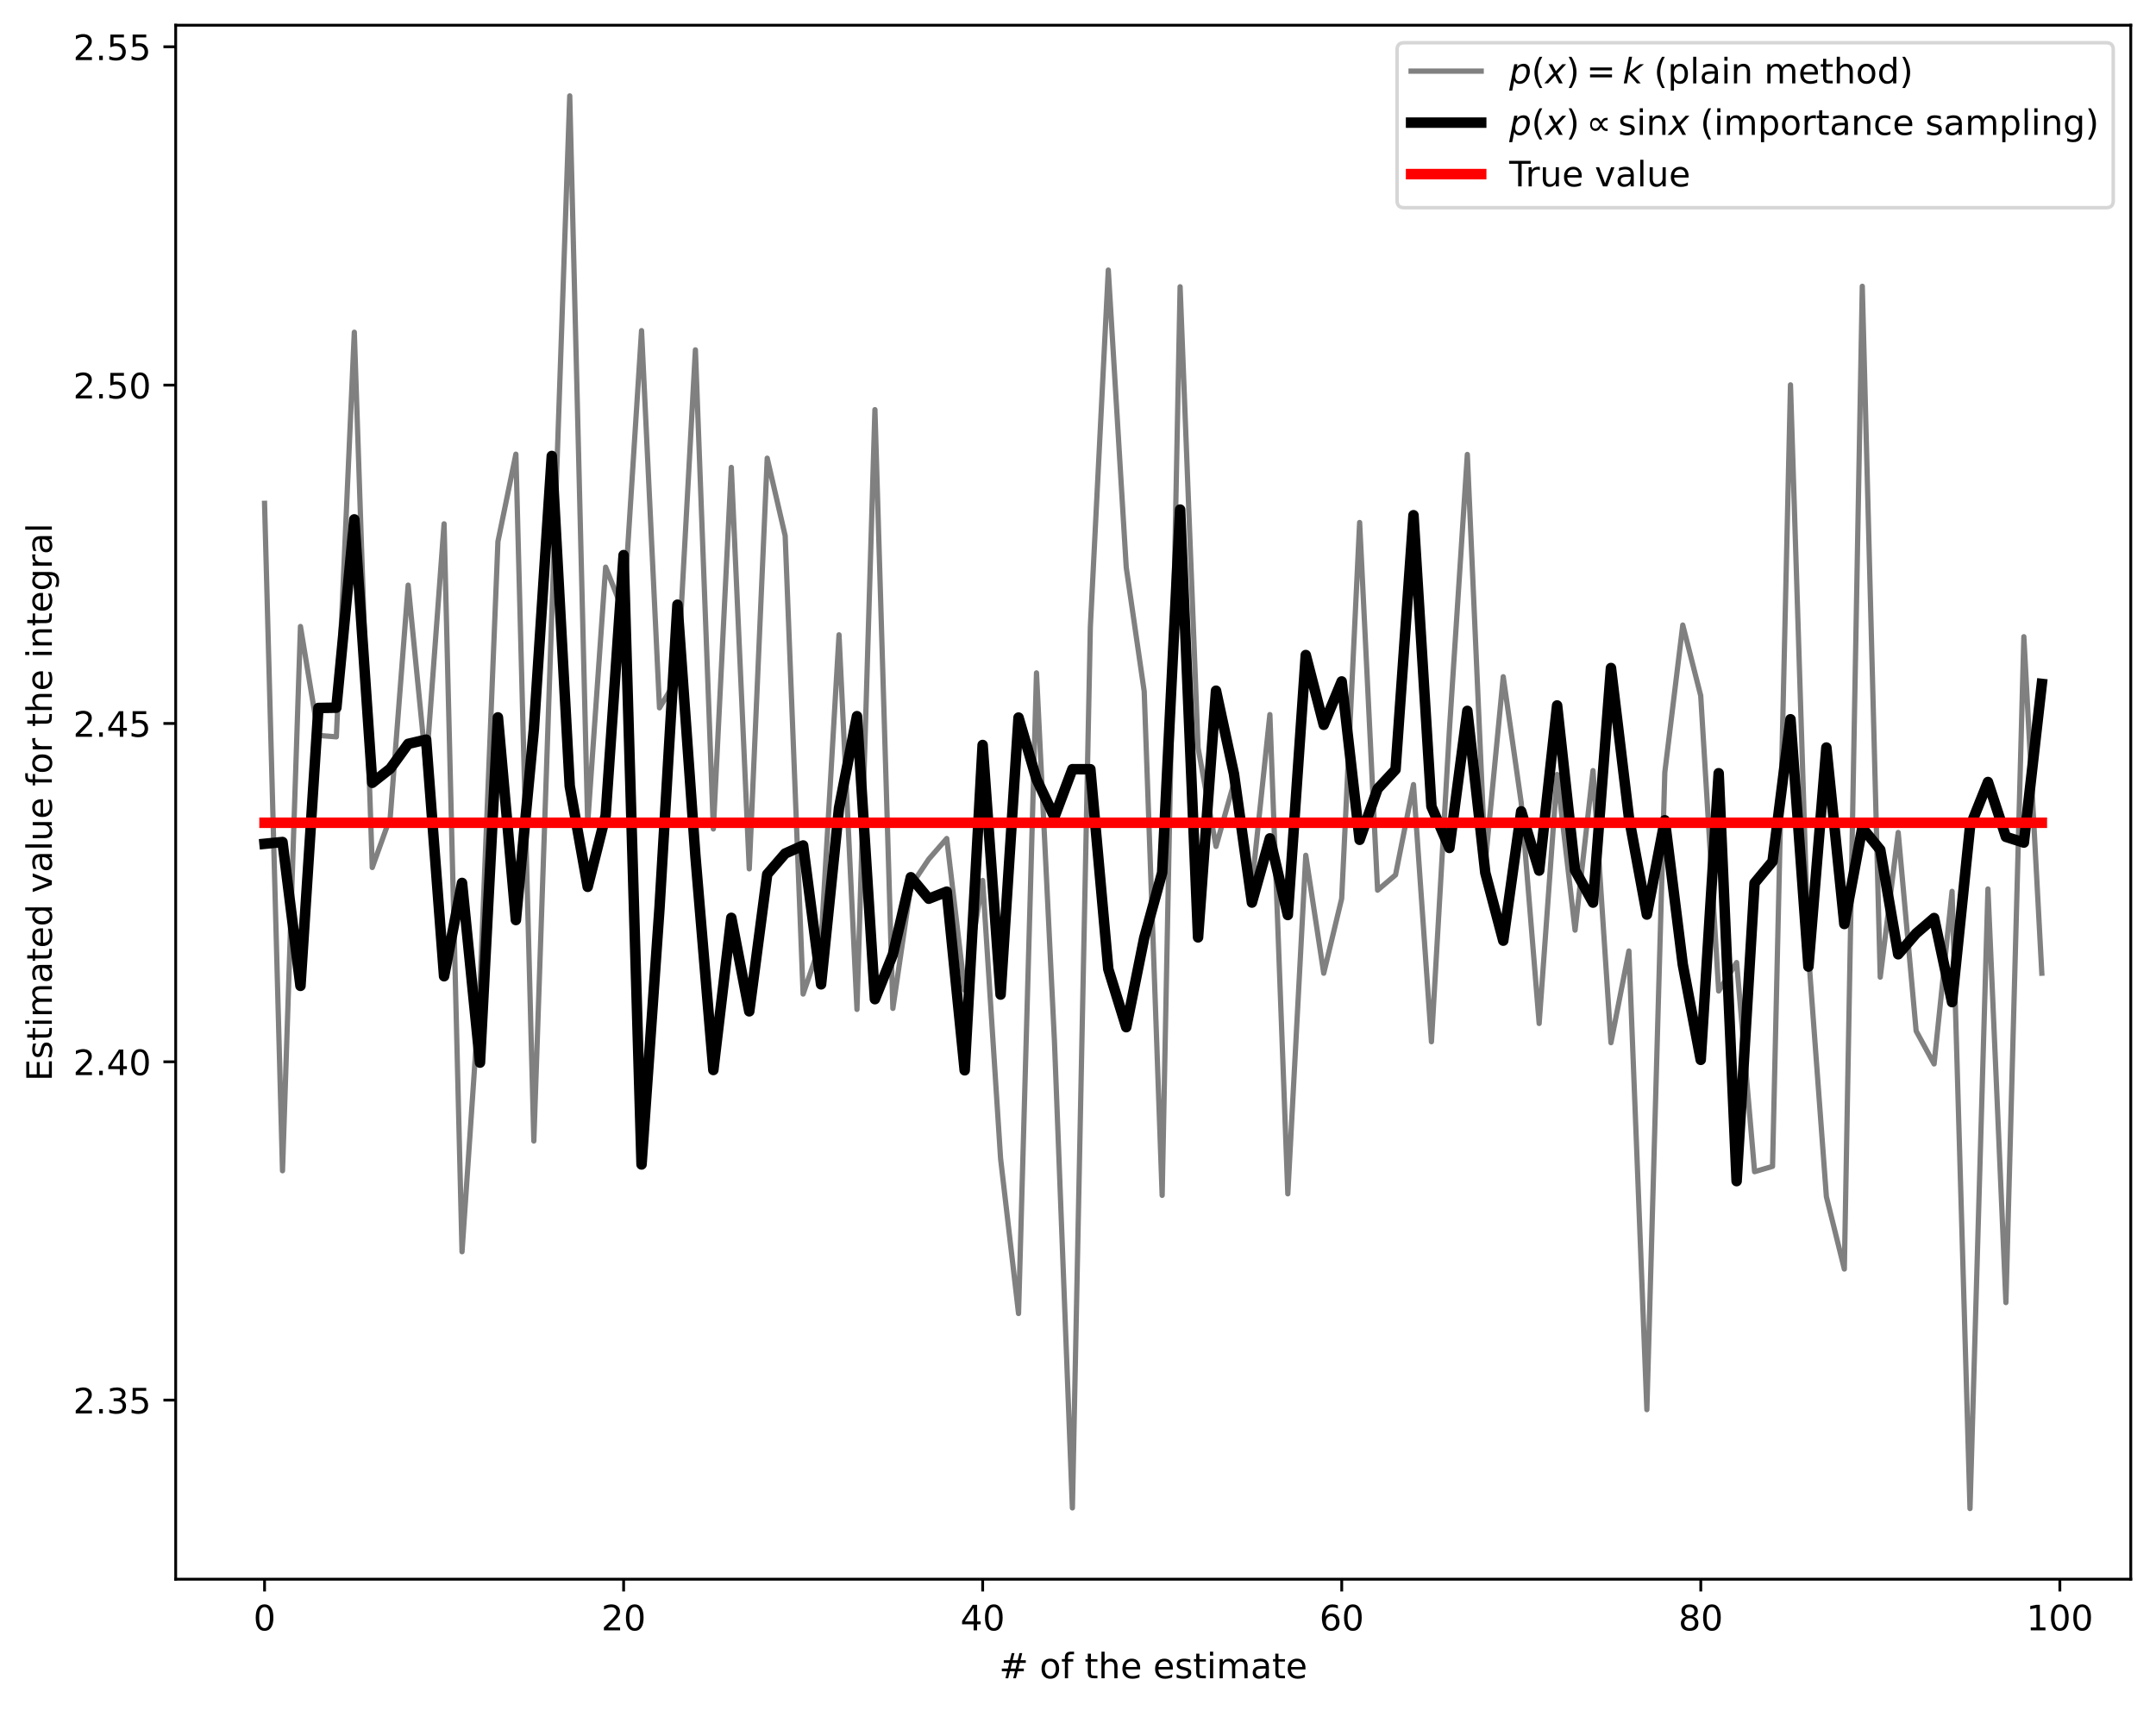<svg height="488.276pt" stroke-linejoin="round" viewBox="0 0 615.344 488.276" width="615.344pt" xmlns="http://www.w3.org/2000/svg" xmlns:xlink="http://www.w3.org/1999/xlink"><defs stroke-linejoin="round"><clipPath id="a" stroke-linejoin="round"><path d="m50.144 7.2h558v443.52h-558z"/></clipPath><path id="b" d="m0 0v3.5" stroke="#000" stroke-linejoin="round" stroke-width=".8"/><path id="c" d="m31.781 66.406q-7.609 0-11.453-7.5-3.828-7.484-3.828-22.531 0-14.984 3.828-22.484 3.844-7.5 11.453-7.5 7.672 0 11.5 7.5 3.844 7.5 3.844 22.484 0 15.047-3.844 22.531-3.828 7.5-11.5 7.5zm0 7.812q12.266 0 18.734-9.703 6.469-9.688 6.469-28.141 0-18.406-6.469-28.109-6.469-9.688-18.734-9.688-12.25 0-18.719 9.688-6.469 9.703-6.469 28.109 0 18.453 6.469 28.141 6.469 9.703 18.719 9.703z" stroke-linejoin="round"/><path id="d" d="m19.188 8.297h34.422v-8.297h-46.281v8.297q5.609 5.812 15.297 15.594 9.703 9.797 12.188 12.641 4.734 5.312 6.609 9 1.891 3.688 1.891 7.25 0 5.812-4.078 9.469-4.078 3.672-10.625 3.672-4.641 0-9.797-1.609-5.141-1.609-11-4.891v9.969q5.953 2.391 11.125 3.609 5.188 1.219 9.484 1.219 11.328 0 18.062-5.672 6.734-5.656 6.734-15.125 0-4.5-1.688-8.531-1.672-4.016-6.125-9.484-1.219-1.422-7.766-8.188-6.531-6.766-18.453-18.922z" stroke-linejoin="round"/><path id="e" d="m37.797 64.312-24.906-38.922h24.906zm-2.594 8.594h12.406v-47.516h10.406v-8.203h-10.406v-17.188h-9.812v17.188h-32.906v9.516z" stroke-linejoin="round"/><path id="f" d="m30.609 48.391q-7.219 0-11.422-5.641-4.203-5.641-4.203-15.453 0-9.812 4.172-15.453 4.188-5.641 11.453-5.641 7.188 0 11.375 5.656 4.203 5.672 4.203 15.438 0 9.719-4.203 15.406-4.188 5.688-11.375 5.688zm0 7.609q11.719 0 18.406-7.625 6.703-7.609 6.703-21.078 0-13.422-6.703-21.078-6.688-7.641-18.406-7.641-11.766 0-18.438 7.641-6.656 7.656-6.656 21.078 0 13.469 6.656 21.078 6.672 7.625 18.438 7.625z" stroke-linejoin="round"/><path id="g" d="m37.109 75.984v-7.484h-8.594q-4.828 0-6.719-1.953-1.875-1.953-1.875-7.031v-4.828h14.797v-6.984h-14.797v-47.703h-9.031v47.703h-8.594v6.984h8.594v3.812q0 9.125 4.25 13.297 4.25 4.188 13.469 4.188z" stroke-linejoin="round"/><path id="h" d="m18.312 70.219v-15.531h18.5v-6.984h-18.5v-29.688q0-6.688 1.828-8.594 1.828-1.906 7.453-1.906h9.219v-7.516h-9.219q-10.406 0-14.359 3.875-3.953 3.891-3.953 14.141v29.688h-6.594v6.984h6.594v15.531z" stroke-linejoin="round"/><path id="i" d="m54.891 33.016v-33.016h-8.984v32.719q0 7.766-3.031 11.609-3.031 3.859-9.078 3.859-7.281 0-11.484-4.641-4.203-4.625-4.203-12.641v-30.906h-9.031v75.984h9.031v-29.797q3.234 4.938 7.594 7.375 4.375 2.438 10.094 2.438 9.422 0 14.25-5.828 4.844-5.828 4.844-17.156z" stroke-linejoin="round"/><path id="j" d="m56.203 29.594v-4.391h-41.312q.594-9.281 5.594-14.141 5-4.859 13.938-4.859 5.172 0 10.031 1.266 4.859 1.266 9.656 3.812v-8.5q-4.844-2.047-9.922-3.125-5.078-1.078-10.297-1.078-13.094 0-20.734 7.609-7.641 7.625-7.641 20.625 0 13.422 7.25 21.297 7.25 7.891 19.562 7.891 11.031 0 17.453-7.109 6.422-7.094 6.422-19.297zm-8.984 2.641q-.094 7.359-4.125 11.75-4.031 4.406-10.672 4.406-7.516 0-12.031-4.25-4.516-4.25-5.203-11.969z" stroke-linejoin="round"/><path id="k" d="m44.281 53.078v-8.5q-3.797 1.953-7.906 2.922-4.094.984-8.5.984-6.688 0-10.031-2.047-3.344-2.047-3.344-6.156 0-3.125 2.391-4.906 2.391-1.781 9.625-3.391l3.078-.688q9.562-2.047 13.594-5.781 4.031-3.734 4.031-10.422 0-7.625-6.031-12.078-6.031-4.438-16.578-4.438-4.391 0-9.156.859-4.766.859-10.031 2.562v9.281q4.984-2.594 9.812-3.891 4.828-1.281 9.578-1.281 6.344 0 9.75 2.172 3.422 2.172 3.422 6.125 0 3.656-2.469 5.609-2.453 1.953-10.812 3.766l-3.125.734q-8.344 1.75-12.062 5.391-3.703 3.641-3.703 9.984 0 7.719 5.469 11.906 5.469 4.203 15.531 4.203 4.969 0 9.359-.734 4.406-.719 8.109-2.188z" stroke-linejoin="round"/><path id="l" d="m9.422 54.688h8.984v-54.688h-8.984zm0 21.297h8.984v-11.391h-8.984z" stroke-linejoin="round"/><path id="m" d="m52 44.188q3.375 6.062 8.062 8.938 4.688 2.875 11.031 2.875 8.547 0 13.188-5.984 4.641-5.969 4.641-17v-33.016h-9.031v32.719q0 7.859-2.797 11.656-2.781 3.812-8.484 3.812-6.984 0-11.047-4.641-4.047-4.625-4.047-12.641v-30.906h-9.031v32.719q0 7.906-2.781 11.688-2.781 3.781-8.594 3.781-6.891 0-10.953-4.656-4.047-4.656-4.047-12.625v-30.906h-9.031v54.688h9.031v-8.5q3.078 5.031 7.375 7.422 4.297 2.391 10.203 2.391 5.969 0 10.141-3.031 4.172-3.016 6.172-8.781z" stroke-linejoin="round"/><path id="n" d="m34.281 27.484q-10.891 0-15.094-2.484-4.203-2.484-4.203-8.5 0-4.781 3.156-7.594 3.156-2.797 8.562-2.797 7.484 0 12 5.297 4.516 5.297 4.516 14.078v2zm17.922 3.719v-31.203h-8.984v8.297q-3.078-4.969-7.672-7.344-4.594-2.375-11.234-2.375-8.391 0-13.359 4.719-4.953 4.719-4.953 12.625 0 9.219 6.172 13.906 6.188 4.688 18.438 4.688h12.609v.891q0 6.203-4.078 9.594-4.078 3.391-11.453 3.391-4.688 0-9.141-1.125-4.438-1.125-8.531-3.375v8.312q4.922 1.906 9.562 2.844 4.641.953 9.031.953 11.875 0 17.734-6.156 5.859-6.141 5.859-18.641z" stroke-linejoin="round"/><path id="o" d="m0 0h-3.5" stroke="#000" stroke-linejoin="round" stroke-width=".8"/><path id="p" d="m10.688 12.406h10.312v-12.406h-10.312z" stroke-linejoin="round"/><path id="q" d="m10.797 72.906h38.719v-8.312h-29.688v-17.859q2.141.734 4.281 1.094 2.156.359 4.312.359 12.203 0 19.328-6.688 7.141-6.688 7.141-18.109 0-11.766-7.328-18.297-7.328-6.516-20.656-6.516-4.594 0-9.359.781-4.75.781-9.828 2.344v9.922q4.391-2.391 9.078-3.562 4.688-1.172 9.906-1.172 8.453 0 13.375 4.438 4.938 4.438 4.938 12.062 0 7.609-4.938 12.047-4.922 4.453-13.375 4.453-3.953 0-7.891-.875-3.922-.875-8.016-2.734z" stroke-linejoin="round"/><path id="r" d="m45.406 46.391v29.594h8.984v-75.984h-8.984v8.203q-2.828-4.875-7.156-7.25-4.312-2.375-10.375-2.375-9.906 0-16.141 7.906-6.219 7.922-6.219 20.812 0 12.891 6.219 20.797 6.234 7.906 16.141 7.906 6.062 0 10.375-2.375 4.328-2.359 7.156-7.234zm-30.609-19.094q0-9.906 4.078-15.547 4.078-5.641 11.203-5.641 7.125 0 11.219 5.641 4.109 5.641 4.109 15.547 0 9.906-4.109 15.547-4.094 5.641-11.219 5.641-7.125 0-11.203-5.641-4.078-5.641-4.078-15.547z" stroke-linejoin="round"/><path id="s" d="m2.984 54.688h9.516l17.094-45.891 17.094 45.891h9.516l-20.516-54.688h-12.203z" stroke-linejoin="round"/><path id="t" d="m9.422 75.984h8.984v-75.984h-8.984z" stroke-linejoin="round"/><path id="u" d="m8.5 21.578v33.109h8.984v-32.766q0-7.766 3.016-11.656 3.031-3.875 9.094-3.875 7.266 0 11.484 4.641 4.234 4.641 4.234 12.656v31h8.984v-54.688h-8.984v8.406q-3.266-4.984-7.594-7.406-4.312-2.422-10.031-2.422-9.422 0-14.312 5.859-4.875 5.859-4.875 17.141z" stroke-linejoin="round"/><path id="v" d="m41.109 46.297q-1.516.875-3.297 1.281-1.781.422-3.922.422-7.625 0-11.703-4.953-4.078-4.953-4.078-14.234v-28.812h-9.031v54.688h9.031v-8.5q2.844 4.984 7.375 7.391 4.547 2.422 11.047 2.422.922 0 2.047-.125 1.125-.109 2.484-.359z" stroke-linejoin="round"/><path id="w" d="m54.891 33.016v-33.016h-8.984v32.719q0 7.766-3.031 11.609-3.031 3.859-9.078 3.859-7.281 0-11.484-4.641-4.203-4.625-4.203-12.641v-30.906h-9.031v54.688h9.031v-8.5q3.234 4.938 7.594 7.375 4.375 2.438 10.094 2.438 9.422 0 14.25-5.828 4.844-5.828 4.844-17.156z" stroke-linejoin="round"/><path id="x" d="m45.406 27.984q0 9.766-4.031 15.125-4.016 5.375-11.297 5.375-7.219 0-11.25-5.375-4.031-5.359-4.031-15.125 0-9.719 4.031-15.094 4.031-5.375 11.25-5.375 7.281 0 11.297 5.375 4.031 5.375 4.031 15.094zm8.984-21.203q0-13.953-6.203-20.766-6.188-6.812-18.984-6.812-4.734 0-8.938.703-4.203.703-8.156 2.172v8.734q3.953-2.141 7.812-3.156 3.859-1.031 7.859-1.031 8.844 0 13.234 4.609 4.391 4.609 4.391 13.938v4.453q-2.781-4.844-7.125-7.234-4.344-2.391-10.406-2.391-10.047 0-16.203 7.656-6.156 7.672-6.156 20.328 0 12.688 6.156 20.344 6.156 7.672 16.203 7.672 6.062 0 10.406-2.391 4.344-2.391 7.125-7.219v8.297h8.984z" stroke-linejoin="round"/><path id="y" d="m49.609 33.688q0 7.188-3.125 10.984-3.125 3.812-8.984 3.812-4 0-7.641-2.047-3.641-2.047-6.469-5.953-2.781-3.859-4.453-9.328-1.656-5.469-1.656-10.844 0-6.828 3.125-10.516 3.125-3.688 8.891-3.688 4.25 0 7.891 2 3.641 2 6.219 5.812 2.781 4 4.484 9.422 1.719 5.422 1.719 10.344zm-27.828 12.703q3.609 4.734 8.516 7.172 4.906 2.438 10.922 2.438 8.391 0 13.031-5.5 4.641-5.484 4.641-15.391 0-8.109-2.891-15.453-2.875-7.344-8.297-13.156-3.609-3.859-8.156-5.891-4.531-2.031-9.562-2.031-5.812 0-9.766 2.422-3.953 2.422-5.906 7.203l-5.625-29h-8.984l14.703 75.484h8.984z" stroke-linejoin="round"/><path id="z" d="m31 75.875q-6.531-11.219-9.719-22.219-3.172-10.984-3.172-22.266 0-11.266 3.203-22.328 3.203-11.062 9.688-22.25h-7.812q-7.312 11.484-10.953 22.562-3.641 11.078-3.641 22.016 0 10.891 3.609 21.922 3.625 11.047 10.984 22.562z" stroke-linejoin="round"/><path id="A" d="m60.016 54.688-25.109-26.812 15.391-27.875h-10.312l-11.562 21.688-20.125-21.688h-10.891l26.906 28.812-14.297 25.875h10.297l10.5-19.781 18.312 19.781z" stroke-linejoin="round"/><path id="B" d="m8.016 75.875h7.812q7.312-11.516 10.953-22.562 3.641-11.031 3.641-21.922 0-10.938-3.641-22.016-3.641-11.078-10.953-22.562h-7.812q6.484 11.188 9.688 22.25 3.203 11.062 3.203 22.328 0 11.281-3.203 22.266-3.203 11-9.688 22.219z" stroke-linejoin="round"/><path id="C" d="m18.109 8.203v-29h-9.031v75.484h9.031v-8.297q2.844 4.875 7.156 7.234 4.328 2.375 10.328 2.375 9.969 0 16.188-7.906 6.234-7.906 6.234-20.797 0-12.891-6.234-20.812-6.219-7.906-16.188-7.906-6 0-10.328 2.375-4.312 2.375-7.156 7.25zm30.578 19.094q0 9.906-4.078 15.547-4.078 5.641-11.203 5.641-7.141 0-11.219-5.641-4.078-5.641-4.078-15.547 0-9.906 4.078-15.547 4.078-5.641 11.219-5.641 7.125 0 11.203 5.641 4.078 5.641 4.078 15.547z" stroke-linejoin="round"/></defs><g stroke-linejoin="round"><path d="m0 488.276h615.344v-488.276h-615.344z" fill="#fff"/><g><path d="m50.144 450.72h558v-443.52h-558z" fill="#fff" stroke-linejoin="round"/><g stroke-linejoin="round"><g><use stroke="#000" stroke-width=".8" x="75.507" xlink:href="#b" y="450.72"/><use transform="matrix(.1 0 0 -.1 72.326 465.318)" xlink:href="#c"/></g><g><use stroke="#000" stroke-width=".8" x="177.987" xlink:href="#b" y="450.72"/><g transform="matrix(.1 0 0 -.1 171.624 465.318)"><use xlink:href="#d"/><use x="63.623" xlink:href="#c"/></g></g><g><use stroke="#000" stroke-width=".8" x="280.466" xlink:href="#b" y="450.72"/><g transform="matrix(.1 0 0 -.1 274.104 465.318)"><use xlink:href="#e"/><use x="63.623" xlink:href="#c"/></g></g><g><use stroke="#000" stroke-width=".8" x="382.945" xlink:href="#b" y="450.72"/><g transform="matrix(.1 0 0 -.1 376.583 465.318)"><path d="m33.016 40.375q-6.641 0-10.531-4.547-3.875-4.531-3.875-12.438 0-7.859 3.875-12.438 3.891-4.562 10.531-4.562 6.641 0 10.516 4.562 3.875 4.578 3.875 12.438 0 7.906-3.875 12.438-3.875 4.547-10.516 4.547zm19.578 30.922v-8.984q-3.719 1.75-7.5 2.672-3.781.938-7.5.938-9.766 0-14.922-6.594-5.141-6.594-5.875-19.922 2.875 4.25 7.219 6.516 4.359 2.266 9.578 2.266 10.984 0 17.359-6.672 6.375-6.656 6.375-18.125 0-11.234-6.641-18.031-6.641-6.781-17.672-6.781-12.656 0-19.344 9.688-6.688 9.703-6.688 28.109 0 17.281 8.203 27.562 8.203 10.281 22.016 10.281 3.719 0 7.5-.734 3.781-.734 7.891-2.188z"/><use x="63.623" xlink:href="#c"/></g></g><g><use stroke="#000" stroke-width=".8" x="485.425" xlink:href="#b" y="450.72"/><g transform="matrix(.1 0 0 -.1 479.062 465.318)"><path d="m31.781 34.625q-7.031 0-11.062-3.766-4.016-3.766-4.016-10.344 0-6.594 4.016-10.359 4.031-3.766 11.062-3.766 7.031 0 11.078 3.781 4.062 3.797 4.062 10.344 0 6.578-4.031 10.344-4.016 3.766-11.109 3.766zm-9.859 4.188q-6.344 1.562-9.891 5.906-3.531 4.359-3.531 10.609 0 8.734 6.219 13.812 6.234 5.078 17.062 5.078 10.891 0 17.094-5.078 6.203-5.078 6.203-13.812 0-6.25-3.547-10.609-3.531-4.344-9.828-5.906 7.125-1.656 11.094-6.5 3.984-4.828 3.984-11.797 0-10.609-6.469-16.281-6.469-5.656-18.531-5.656-12.047 0-18.531 5.656-6.469 5.672-6.469 16.281 0 6.969 4 11.797 4.016 4.844 11.141 6.5zm-3.609 15.578q0-5.656 3.531-8.828 3.547-3.172 9.938-3.172 6.359 0 9.938 3.172 3.594 3.172 3.594 8.828 0 5.672-3.594 8.844-3.578 3.172-9.938 3.172-6.391 0-9.938-3.172-3.531-3.172-3.531-8.844z"/><use x="63.623" xlink:href="#c"/></g></g><g><use stroke="#000" stroke-width=".8" x="587.904" xlink:href="#b" y="450.72"/><g transform="matrix(.1 0 0 -.1 578.36 465.318)"><path d="m12.406 8.297h16.109v55.625l-17.531-3.516v8.984l17.438 3.516h9.859v-64.609h16.109v-8.297h-41.984z"/><use x="63.623" xlink:href="#c"/><use x="127.246" xlink:href="#c"/></g></g><g transform="matrix(.1 0 0 -.1 285.16 478.997)"><path d="m51.125 44h-14.203l-4.109-16.312h14.312zm-7.328 27.781-5.078-20.266h14.266l5.125 20.266h7.812l-5.031-20.266h15.234v-7.516h-17.141l-4-16.312h15.531v-7.469h-17.438l-5.078-20.219h-7.812l5.031 20.219h-14.312l-5.031-20.219h-7.859l5.078 20.219h-15.375v7.469h17.188l4.094 16.312h-15.719v7.516h17.625l4.984 20.266z"/><use x="115.576" xlink:href="#f"/><use x="176.758" xlink:href="#g"/><use x="243.75" xlink:href="#h"/><use x="282.959" xlink:href="#i"/><use x="346.338" xlink:href="#j"/><use x="439.648" xlink:href="#j"/><use x="501.172" xlink:href="#k"/><use x="553.271" xlink:href="#h"/><use x="592.48" xlink:href="#l"/><use x="620.264" xlink:href="#m"/><use x="717.676" xlink:href="#n"/><use x="778.955" xlink:href="#h"/><use x="818.164" xlink:href="#j"/></g></g><g stroke-linejoin="round"><g><use stroke="#000" stroke-width=".8" x="50.144" xlink:href="#o" y="399.609"/><g transform="matrix(.1 0 0 -.1 20.878 403.408)"><use xlink:href="#d"/><use x="63.623" xlink:href="#p"/><path d="m40.578 39.312q7.078-1.516 11.047-6.312 3.984-4.781 3.984-11.812 0-10.781-7.422-16.703-7.422-5.906-21.094-5.906-4.578 0-9.438.906-4.859.906-10.031 2.719v9.516q4.094-2.391 8.969-3.609 4.891-1.219 10.219-1.219 9.266 0 14.125 3.656 4.859 3.656 4.859 10.641 0 6.453-4.516 10.078-4.516 3.641-12.562 3.641h-8.5v8.109h8.891q7.266 0 11.125 2.906 3.859 2.906 3.859 8.375 0 5.609-3.984 8.609-3.969 3.016-11.391 3.016-4.062 0-8.703-.891-4.641-.875-10.203-2.719v8.781q5.625 1.562 10.531 2.344 4.906.781 9.25.781 11.234 0 17.766-5.109 6.547-5.094 6.547-13.781 0-6.062-3.469-10.234-3.469-4.172-9.859-5.781z" transform="translate(95.41)"/><use x="159.033" xlink:href="#q"/></g></g><g><use stroke="#000" stroke-width=".8" x="50.144" xlink:href="#o" y="303.044"/><g transform="matrix(.1 0 0 -.1 20.878 306.843)"><use xlink:href="#d"/><use x="63.623" xlink:href="#p"/><use x="95.41" xlink:href="#e"/><use x="159.033" xlink:href="#c"/></g></g><g><use stroke="#000" stroke-width=".8" x="50.144" xlink:href="#o" y="206.479"/><g transform="matrix(.1 0 0 -.1 20.878 210.278)"><use xlink:href="#d"/><use x="63.623" xlink:href="#p"/><use x="95.41" xlink:href="#e"/><use x="159.033" xlink:href="#q"/></g></g><g><use stroke="#000" stroke-width=".8" x="50.144" xlink:href="#o" y="109.914"/><g transform="matrix(.1 0 0 -.1 20.878 113.713)"><use xlink:href="#d"/><use x="63.623" xlink:href="#p"/><use x="95.41" xlink:href="#q"/><use x="159.033" xlink:href="#c"/></g></g><g><use stroke="#000" stroke-width=".8" x="50.144" xlink:href="#o" y="13.349"/><g transform="matrix(.1 0 0 -.1 20.878 17.148)"><use xlink:href="#d"/><use x="63.623" xlink:href="#p"/><use x="95.41" xlink:href="#q"/><use x="159.033" xlink:href="#q"/></g></g><g transform="matrix(0 -.1 -.1 0 14.798 308.59)"><path d="m9.812 72.906h46.094v-8.312h-36.234v-21.578h34.719v-8.297h-34.719v-26.422h37.109v-8.297h-46.969z"/><use x="63.184" xlink:href="#k"/><use x="115.283" xlink:href="#h"/><use x="154.492" xlink:href="#l"/><use x="182.275" xlink:href="#m"/><use x="279.688" xlink:href="#n"/><use x="340.967" xlink:href="#h"/><use x="380.176" xlink:href="#j"/><use x="441.699" xlink:href="#r"/><use x="536.963" xlink:href="#s"/><use x="596.143" xlink:href="#n"/><use x="657.422" xlink:href="#t"/><use x="685.205" xlink:href="#u"/><use x="748.584" xlink:href="#j"/><use x="841.895" xlink:href="#g"/><use x="877.1" xlink:href="#f"/><use x="938.281" xlink:href="#v"/><use x="1011.182" xlink:href="#h"/><use x="1050.391" xlink:href="#i"/><use x="1113.77" xlink:href="#j"/><use x="1207.08" xlink:href="#l"/><use x="1234.863" xlink:href="#w"/><use x="1298.242" xlink:href="#h"/><use x="1337.451" xlink:href="#j"/><use x="1398.975" xlink:href="#x"/><use x="1462.451" xlink:href="#v"/><use x="1503.564" xlink:href="#n"/><use x="1564.844" xlink:href="#t"/></g></g><g fill="none" stroke-linecap="square"><path clip-path="url(#a)" d="m75.507 143.647 5.124 190.501 5.124-155.344 5.124 31.097 5.124.401 5.124-115.487 5.124 152.782 5.124-14.26 5.124-66.335 5.124 51.914 5.124-69.416 5.124 207.756 5.124-75.208 5.124-127.481 5.124-24.945 5.124 196.03 5.124-150.341 5.124-147.95 5.124 207.619 5.124-73.116 5.124 12.913 5.124-80.418 5.124 107.665 5.124-8.458 5.124-93.72 5.124 136.744 5.124-103.192 5.124 114.585 5.124-117.221 5.124 22.157 5.124 130.791 5.124-14.887 5.124-87.643 5.124 106.915 5.124-171.183 5.124 170.895 5.124-34.963 5.124-7.636 5.124-5.893 5.124 43.27 5.124-31.306 5.124 79.389 5.124 44.223 5.124-182.849 5.124 105.13 5.124 133.201 5.124-251.424 5.124-101.876 5.124 84.901 5.124 35.364 5.124 143.827 5.124-259.321 5.124 131.572 5.124 28.167 5.124-18.169 5.124 29.255 5.124-48.723 5.124 136.788 5.124-96.629 5.124 33.67 5.124-21.306 5.124-107.35 5.124 104.948 5.124-4.352 5.124-25.791 5.124 73.394 5.124-88.883 5.124-78.734 5.124 116.587 5.124-53.143 5.124 35.918 5.124 63.042 5.124-71.055 5.124 44.427 5.124-45.543 5.124 77.658 5.124-26.173 5.124 130.908 5.124-181.903 5.124-42.031 5.124 20.173 5.124 84.271 5.124-8.128 5.124 59.704 5.124-1.519 5.124-223.058 5.124 162.264 5.124 69.432 5.124 20.667 5.124-280.497 5.124 197.187 5.124-41.286 5.124 56.643 5.124 9.41 5.124-49.261 5.124 176.165 5.124-176.848 5.124 118.055 5.124-190.049 5.124 96.041" stroke="#808080" stroke-linejoin="round" stroke-width="1.5"/><path clip-path="url(#a)" d="m75.507 240.83 5.124-.511 5.124 41.055 5.124-79.311 5.124-.085 5.124-53.741 5.124 75.187 5.124-4.049 5.124-7.07 5.124-1.209 5.124 67.527 5.124-26.634 5.124 51.292 5.124-98.538 5.124 57.839 5.124-54.372 5.124-78.075 5.124 94.226 5.124 28.741 5.124-20.377 5.124-74.298 5.124 173.918 5.124-73.193 5.124-86.569 5.124 71.722 5.124 61.079 5.124-43.43 5.124 26.688 5.124-39.114 5.124-5.93 5.124-2.298 5.124 39.638 5.124-50.349 5.124-26.19 5.124 80.766 5.124-12.748 5.124-22.049 5.124 6.134 5.124-2.025 5.124 50.991 5.124-92.845 5.124 71.235 5.124-79.06 5.124 17.576 5.124 10.81 5.124-13.652 5.124.009 5.124 57.051 5.124 16.571 5.124-25.463 5.124-18.644 5.124-103.617 5.124 122.098 5.124-70.408 5.124 23.75 5.124 36.721 5.124-18.326 5.124 21.88 5.124-74.201 5.124 19.914 5.124-12.385 5.124 45.203 5.124-14.531 5.124-5.51 5.124-72.597 5.124 83.137 5.124 11.822 5.124-39.119 5.124 46.209 5.124 19.369 5.124-36.912 5.124 16.918 5.124-47.132 5.124 47.038 5.124 9.232 5.124-66.957 5.124 42.648 5.124 27.718 5.124-26.914 5.124 41.15 5.124 27.229 5.124-81.801 5.124 116.418 5.124-85.067 5.124-6.175 5.124-40.58 5.124 70.589 5.124-62.521 5.124 50.366 5.124-27.447 5.124 6.267 5.124 29.822 5.124-5.944 5.124-4.404 5.124 24.006 5.124-50.04 5.124-12.788 5.124 15.652 5.124 1.636 5.124-45.286" stroke="#000" stroke-linejoin="round" stroke-width="3"/><path clip-path="url(#a)" d="m75.507 234.828h5.124 5.124 5.124 5.124 5.124 5.124 5.124 5.124 5.124 5.124 5.124 5.124 5.124 5.124 5.124 5.124 5.124 5.124 5.124 5.124 5.124 5.124 5.124 5.124 5.124 5.124 5.124 5.124 5.124 5.124 5.124 5.124 5.124 5.124 5.124 5.124 5.124 5.124 5.124 5.124 5.124 5.124 5.124 5.124 5.124 5.124 5.124 5.124 5.124 5.124 5.124 5.124 5.124 5.124 5.124 5.124 5.124 5.124 5.124 5.124 5.124 5.124 5.124 5.124 5.124 5.124 5.124 5.124 5.124 5.124 5.124 5.124 5.124 5.124 5.124 5.124 5.124 5.124 5.124 5.124 5.124 5.124 5.124 5.124 5.124 5.124 5.124 5.124 5.124 5.124 5.124 5.124 5.124 5.124 5.124 5.124 5.124 5.124 5.124" stroke="#f00" stroke-linejoin="round" stroke-width="3"/><path d="m50.144 450.72v-443.52" stroke="#000" stroke-linejoin="miter" stroke-width=".8"/><path d="m608.144 450.72v-443.52" stroke="#000" stroke-linejoin="miter" stroke-width=".8"/><path d="m50.144 450.72h558" stroke="#000" stroke-linejoin="miter" stroke-width=".8"/><path d="m50.144 7.2h558" stroke="#000" stroke-linejoin="miter" stroke-width=".8"/></g><g stroke-linejoin="round"><path d="m400.744 59.278h200.4q2 0 2-2v-43.078q0-2-2-2h-200.4q-2 0-2 2v43.078q0 2 2 2z" fill="#fff" opacity=".8" stroke="#ccc" stroke-linejoin="miter"/><g stroke-linejoin="round"><path d="m402.744 20.3h20" fill="none" stroke="#808080" stroke-linecap="square" stroke-width="1.5"/><g transform="matrix(.1 0 0 -.1 430.744 23.8)"><use transform="translate(0 .016)" xlink:href="#y"/><use transform="translate(63.477 .016)" xlink:href="#z"/><use transform="translate(102.49 .016)" xlink:href="#A"/><use transform="translate(161.67 .016)" xlink:href="#B"/><path d="m10.594 45.406h62.594v-8.203h-62.594zm0-19.922h62.594v-8.297h-62.594z" transform="translate(220.166 .016)"/><path d="m18.312 75.984h8.984l-8.594-44.297 30.812 23h11.672l-34.375-26.172 25.094-28.516h-10.891l-23.344 26.703-5.172-26.703h-8.984z" transform="translate(323.438 .016)"/><use transform="translate(413.135 .016)" xlink:href="#z"/><use transform="translate(452.148 .016)" xlink:href="#C"/><use transform="translate(515.625 .016)" xlink:href="#t"/><use transform="translate(543.408 .016)" xlink:href="#n"/><use transform="translate(604.688 .016)" xlink:href="#l"/><use transform="translate(632.471 .016)" xlink:href="#w"/><use transform="translate(727.637 .016)" xlink:href="#m"/><use transform="translate(825.049 .016)" xlink:href="#j"/><use transform="translate(886.572 .016)" xlink:href="#h"/><use transform="translate(925.781 .016)" xlink:href="#i"/><use transform="translate(989.16 .016)" xlink:href="#f"/><use transform="translate(1050.342 .016)" xlink:href="#r"/><use transform="translate(1113.818 .016)" xlink:href="#B"/></g><path d="m402.744 35h20" fill="none" stroke="#000" stroke-linecap="square" stroke-width="3"/><g transform="matrix(.1 0 0 -.1 430.744 38.5)"><use transform="translate(0 .016)" xlink:href="#y"/><use transform="translate(63.477 .016)" xlink:href="#z"/><use transform="translate(102.49 .016)" xlink:href="#A"/><use transform="translate(161.67 .016)" xlink:href="#B"/><path d="m25.734 17.719q8.062 0 12.891 11.719-6.203 12.797-12.891 12.797-4.891 0-7.375-3.516-2.641-3.75-2.641-8.734 0-5.469 2.641-8.844 2.734-3.422 7.375-3.422zm34.953-.094v-6.438h-3.75q-3.562 0-6.203 1.453-2.641 1.328-5.172 4.406-1.516 1.75-3.906 5.859-3.281-5.859-6.156-8.453-3.562-3.125-9.234-3.125-6.594 0-10.938 4.938-4.578 5.172-4.578 13.719 0 8.203 4.578 13.766 4.062 4.938 11.047 4.938 3.562 0 6.188-1.469 3.078-1.609 5.188-4.391 1.953-2.5 3.906-5.859 3.266 5.859 6.141 8.438 3.578 3.125 9.234 3.125h3.656v-6.391h-3.125q-7.219 0-12.891-11.719 6.203-12.797 12.891-12.797z" transform="translate(220.166 .016)"/><use transform="translate(311.084 .016)" xlink:href="#k"/><use transform="translate(363.184 .016)" xlink:href="#l"/><use transform="translate(390.967 .016)" xlink:href="#w"/><use transform="translate(454.346 .016)" xlink:href="#A"/><use transform="translate(545.312 .016)" xlink:href="#z"/><use transform="translate(584.326 .016)" xlink:href="#l"/><use transform="translate(612.109 .016)" xlink:href="#m"/><use transform="translate(709.521 .016)" xlink:href="#C"/><use transform="translate(772.998 .016)" xlink:href="#f"/><use transform="translate(834.18 .016)" xlink:href="#v"/><use transform="translate(875.293 .016)" xlink:href="#h"/><use transform="translate(914.502 .016)" xlink:href="#n"/><use transform="translate(975.781 .016)" xlink:href="#w"/><path d="m48.781 52.594v-8.406q-3.812 2.109-7.641 3.156-3.828 1.047-7.734 1.047-8.75 0-13.594-5.547-4.828-5.531-4.828-15.547 0-10.016 4.828-15.562 4.844-5.531 13.594-5.531 3.906 0 7.734 1.047 3.828 1.047 7.641 3.156v-8.312q-3.766-1.75-7.797-2.625-4.016-.891-8.562-.891-12.359 0-19.641 7.766-7.266 7.766-7.266 20.953 0 13.375 7.344 21.031 7.359 7.672 20.156 7.672 4.141 0 8.094-.859 3.953-.844 7.672-2.547z" transform="translate(1039.16 .016)"/><use transform="translate(1094.141 .016)" xlink:href="#j"/><use transform="translate(1187.451 .016)" xlink:href="#k"/><use transform="translate(1239.551 .016)" xlink:href="#n"/><use transform="translate(1300.83 .016)" xlink:href="#m"/><use transform="translate(1398.242 .016)" xlink:href="#C"/><use transform="translate(1461.719 .016)" xlink:href="#t"/><use transform="translate(1489.502 .016)" xlink:href="#l"/><use transform="translate(1517.285 .016)" xlink:href="#w"/><use transform="translate(1580.664 .016)" xlink:href="#x"/><use transform="translate(1644.141 .016)" xlink:href="#B"/></g><path d="m402.744 49.698h20" fill="none" stroke="#f00" stroke-linecap="square" stroke-width="3"/><g transform="matrix(.1 0 0 -.1 430.744 53.198)"><path d="m-.297 72.906h61.672v-8.312h-25.875v-64.594h-9.906v64.594h-25.891z"/><use x="46.334" xlink:href="#v"/><use x="87.447" xlink:href="#u"/><use x="150.826" xlink:href="#j"/><use x="244.137" xlink:href="#s"/><use x="303.316" xlink:href="#n"/><use x="364.596" xlink:href="#t"/><use x="392.379" xlink:href="#u"/><use x="455.758" xlink:href="#j"/></g></g></g></g></g></svg>